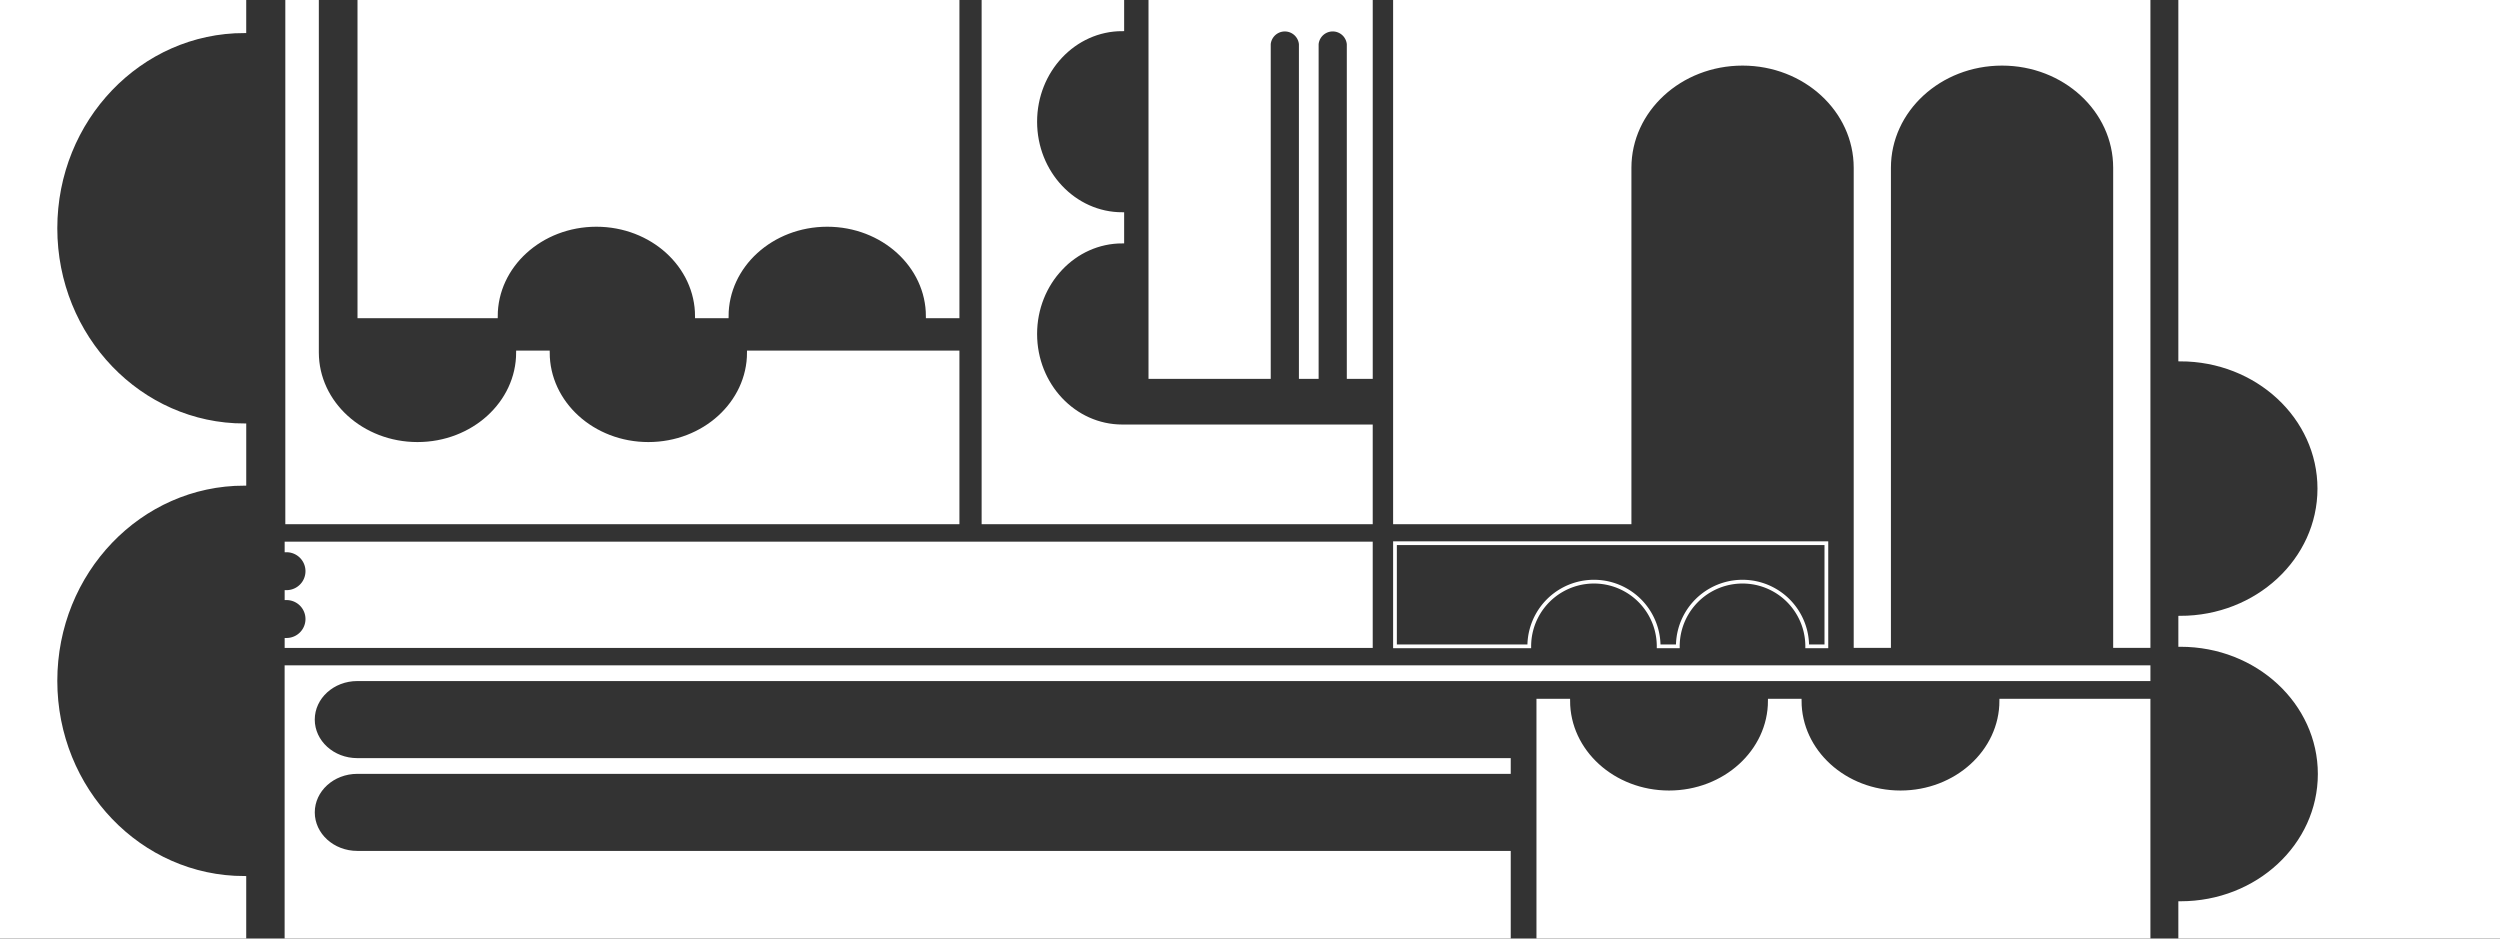 <svg xmlns="http://www.w3.org/2000/svg" width="667.48" height="250.575" viewBox="0 0 667.48 250.575">
  <rect x="0" y="0" width="667.48" height="250.575" fill="#333333" stroke="none"/>
  <g>
    <path d="M573.647.5V172.482H564.7V44.79h0c0-15.342-13.508-27.776-30.174-27.776S504.361,29.448,504.361,44.79V172.482h-8.937V44.79c0-15.342-13.508-27.776-30.174-27.776S435.076,29.448,435.076,44.79v94.669H372.45V.5Z" fill="#fff" stroke="#fff" stroke-miterlimit="10"/>
    <path d="M255.659.5V84.455h-7.951c0-13.487-12.017-24.42-26.843-24.42s-26.841,10.933-26.841,24.42h-7.953c0-13.487-12.017-24.42-26.841-24.42s-26.842,10.933-26.842,24.42H95.951V.5Z" fill="#fff" stroke="#fff" stroke-miterlimit="10"/>
    <path d="M410.723,250.075v-63H418.7c0,13.523,12.05,24.488,26.917,24.488s26.915-10.965,26.915-24.488H480.5c0,13.523,12.05,24.488,26.915,24.488s26.916-10.965,26.916-24.488h39.313v63Z" fill="#fff" stroke="#fff" stroke-miterlimit="10"/>
    <path d="M366.006,113.845v25.61H262.587V.505h37.05v7.31c-12.83,0-23.24,11.05-23.24,24.68s10.41,24.68,23.24,24.68v7.31c-12.83,0-23.24,11.05-23.24,24.68s10.41,24.68,23.24,24.68Z" fill="#fff" stroke="#fff" stroke-miterlimit="10"/>
    <path d="M.5.5H65.239V8.324C37.381,8.324,14.8,31.882,14.8,60.948s22.586,52.619,50.444,52.619v15.592c-27.858,0-50.444,23.558-50.444,52.62S37.381,234.4,65.239,234.4v15.673H.5Z" fill="#fff" stroke="#fff" stroke-miterlimit="10"/>
    <path d="M366.01.5V100.662h-5.923V11.774a4.281,4.281,0,0,0-8.524,0v88.888H347.3V11.774a4.282,4.282,0,0,0-8.525,0v88.888H307.142V.5Z" fill="#fff" stroke="#fff" stroke-miterlimit="10"/>
    <path d="M83.539,192.122c0,5.958,5.307,10.791,11.856,10.791H402.854v3.2H95.4c-6.549,0-11.856,4.828-11.856,10.786s5.307,10.786,11.856,10.786H402.854v22.392H76.492V178.138H573.647v3.2H95.4C88.846,181.336,83.539,186.164,83.539,192.122Z" fill="#fff" stroke="#fff" stroke-miterlimit="10"/>
    <path d="M619.346,206.656c0-19.039-16.63-34.471-37.144-34.471h-.1v-7.259c20.514,0,37.144-15.435,37.144-34.474S602.614,95.977,582.1,95.977V.5h84.88V250.075H582.1v-8.944h.1C602.716,241.131,619.346,225.7,619.346,206.656Z" fill="#fff" stroke="#fff" stroke-miterlimit="10"/>
    <path d="M255.657,94.105v45.35H76.677V.505h7.95v93.6c0,13.49,12.02,24.42,26.84,24.42s26.84-10.93,26.84-24.42h7.959c0,13.49,12.01,24.42,26.841,24.42s26.84-10.93,26.84-24.42Z" fill="#fff" stroke="#fff" stroke-miterlimit="10"/>
    <path d="M487.628,145.029v27.542h-5.117a17.273,17.273,0,1,0-34.546,0h-5.117a17.273,17.273,0,1,0-34.546,0H372.45V145.029Z" fill="none" stroke="#fff" stroke-miterlimit="10"/>
    <path d="M366.006,145.115v27.37H76.5v-1.65a5.56,5.56,0,1,0,0-11.12v-1.65a5.56,5.56,0,1,0,0-11.12v-1.83Z" fill="#fff" stroke="#fff" stroke-miterlimit="10"/>
  </g>
</svg>
